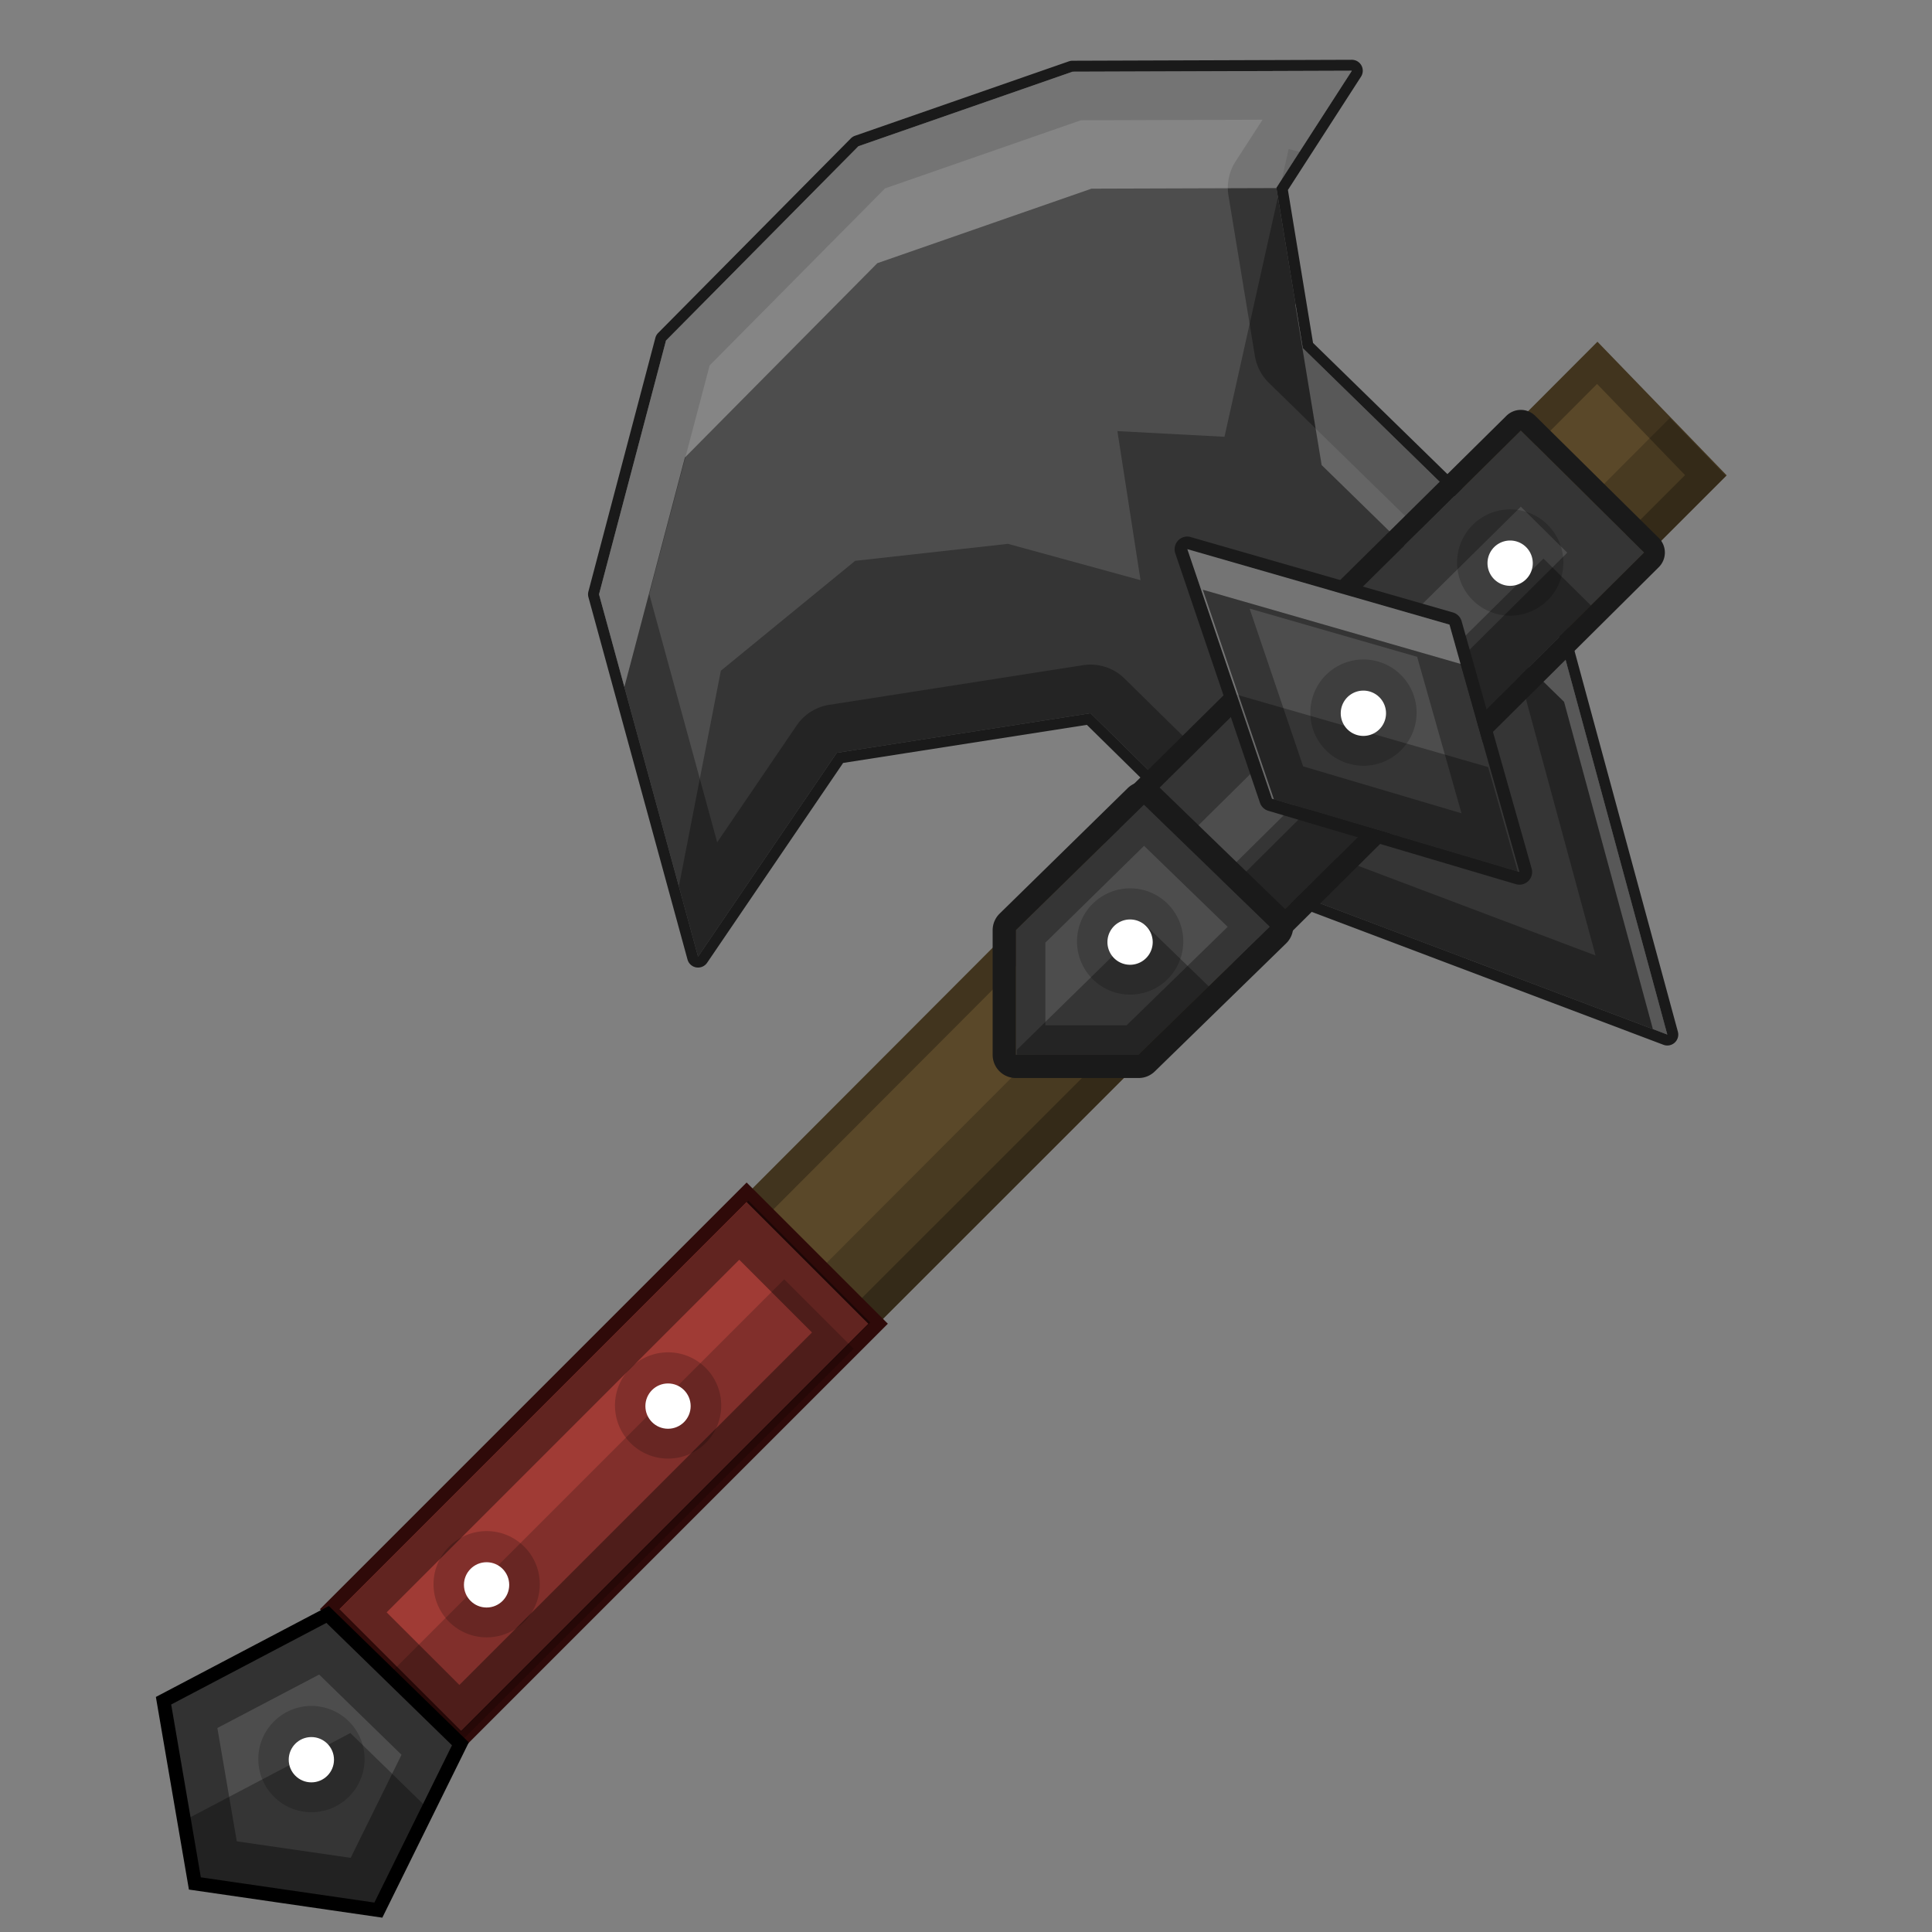 <?xml version="1.0" encoding="UTF-8" standalone="no"?>
<!-- Created with Inkscape (http://www.inkscape.org/) -->

<svg
   xmlns:dc="http://purl.org/dc/elements/1.1/"
   xmlns:cc="http://creativecommons.org/ns#"
   xmlns:rdf="http://www.w3.org/1999/02/22-rdf-syntax-ns#"
   xmlns:svg="http://www.w3.org/2000/svg"
   xmlns="http://www.w3.org/2000/svg"
   xmlns:sodipodi="http://sodipodi.sourceforge.net/DTD/sodipodi-0.dtd"
   xmlns:inkscape="http://www.inkscape.org/namespaces/inkscape"
   width="512"
   height="512"
   id="svg2"
   version="1.1"
   inkscape:version="0.48.4 r9939"
   sodipodi:docname="SteelPickaxe.svg">
  <rect width="100%" height="100%" fill="#808080" stroke="none"/>
  <defs
     id="defs4" />
  <sodipodi:namedview
     id="base"
     pagecolor="#ffffff"
     bordercolor="#666666"
     borderopacity="1.0"
     inkscape:pageopacity="0.0"
     inkscape:pageshadow="2"
     inkscape:zoom="0.70710678"
     inkscape:cx="367.63463"
     inkscape:cy="347.59862"
     inkscape:document-units="px"
     inkscape:current-layer="layer1"
     showgrid="false"
     fit-margin-top="0"
     fit-margin-left="0"
     fit-margin-right="0"
     fit-margin-bottom="0"
     inkscape:window-width="1301"
     inkscape:window-height="744"
     inkscape:window-x="65"
     inkscape:window-y="24"
     inkscape:window-maximized="1">
    <inkscape:grid
       type="xygrid"
       id="grid3096"
       empspacing="8"
       visible="true"
       enabled="true"
       snapvisiblegridlinesonly="true" />
  </sodipodi:namedview>
  <g
     inkscape:label="Layer 1"
     inkscape:groupmode="layer"
     id="layer1"
     transform="translate(-236,-121.505)">
    <g
       id="g4000"
       transform="translate(4.77,0)">
      <path
         sodipodi:nodetypes="ccccc"
         transform="translate(236,121.505)"
         inkscape:connector-curvature="0"
         id="path3034"
         d="M 418.572,90.572 60.714,449.143 95.383,483.342 452.815,125.982 z"
         style="fill:#5a4829;fill-opacity:1;stroke:none" />
      <path
         id="path3034-6"
         transform="translate(236,121.505)"
         d="M 418.563,90.563 60.719,449.156 95.375,483.344 452.813,125.969 z m -0.094,11.188 23.312,24.156 L 95.312,472.281 71.844,449.125 z"
         style="fill:#000000;fill-opacity:0.275;stroke:none"
         inkscape:connector-curvature="0"
         sodipodi:nodetypes="cccccccccc" />
      <path
         id="path3034-2"
         transform="translate(236,121.505)"
         d="M 437.751,110.781 80.531,468.719 95.375,483.344 452.626,126.156 z"
         style="fill:#000000;fill-opacity:0.196;stroke:none"
         inkscape:connector-curvature="0"
         sodipodi:nodetypes="ccccc" />
    </g>
    <g
       transform="translate(91.733,-88.334)"
       id="g3042">
      <rect
         transform="matrix(0.707,-0.707,0.707,0.707,0,0)"
         y="613.815"
         x="-286.186"
         height="49.279"
         width="156.291"
         id="rect3879-0"
         style="color:#000000;fill:#a03b35;fill-opacity:1;fill-rule:nonzero;stroke:#2f0a09;stroke-width:3.662;stroke-opacity:1;marker:none;visibility:visible;display:inline;overflow:visible;enable-background:accumulate" />
      <path
         inkscape:connector-curvature="0"
         id="rect3879-0-0"
         d="m 342.584,527.998 -108.401,108.401 32.317,32.317 108.401,-108.401 -32.317,-32.317 z m -2.406,15.681 19.275,19.275 -93.445,93.416 -19.275,-19.246 93.445,-93.445 z"
         style="color:#000000;fill:#000000;fill-opacity:0.392;fill-rule:nonzero;stroke:none;stroke-width:3.662;marker:none;visibility:visible;display:inline;overflow:visible;enable-background:accumulate" />
      <path
         inkscape:connector-curvature="0"
         transform="translate(141.714,232.934)"
         id="rect3879-0-3"
         d="M 210.375,315.938 106.406,419.906 124.812,438.312 228.781,334.344 210.375,315.938 z"
         style="color:#000000;fill:#000000;fill-opacity:0.196;fill-rule:nonzero;stroke:none;stroke-width:3.662;marker:none;visibility:visible;display:inline;overflow:visible;enable-background:accumulate" />
      <g
         transform="translate(166.072,38.571)"
         id="g3842">
        <path
           sodipodi:type="star"
           style="color:#000000;fill:#4d4d4d;fill-opacity:1;fill-rule:nonzero;stroke:#000000;stroke-width:4;stroke-miterlimit:4;stroke-opacity:1;stroke-dasharray:none;marker:none;visibility:visible;display:inline;overflow:visible;enable-background:accumulate"
           id="path2997-8"
           sodipodi:sides="5"
           sodipodi:cx="82.327431"
           sodipodi:cy="447.09769"
           sodipodi:r1="45.678699"
           sodipodi:r2="39.67952"
           sodipodi:arg1="-1.4265537"
           sodipodi:arg2="-0.79823514"
           inkscape:flatsided="true"
           inkscape:rounded="0"
           inkscape:randomized="0"
           d="m 88.893,401.893 38.455,37.48 -23.762,48.155 -53.141,-7.719 -9.08,-52.925 z"
           transform="matrix(0.915,0,0,0.915,-16.316,231.378)"
           inkscape:transform-center-x="1.1317962"
           inkscape:transform-center-y="-0.87702664" />
        <path
           inkscape:connector-curvature="0"
           style="color:#000000;fill:#000000;fill-opacity:0.357;fill-rule:nonzero;stroke:none;stroke-width:4;marker:none;visibility:visible;display:inline;overflow:visible;enable-background:accumulate"
           d="m 65.065,599.308 -43.514,22.887 8.325,48.434 48.635,7.066 21.771,-44.086 -35.217,-34.302 z m -2.289,15.735 21.828,21.256 -13.475,27.321 -30.182,-4.377 -5.15,-30.039 26.978,-14.161 z"
           id="path2997-8-46" />
        <path
           inkscape:connector-curvature="0"
           id="path2997-8-7"
           d="m 71.049,630.55 -43.5,22.875 2.969,17.312 48,6.969 13.281,-26.938 -20.75,-20.219 z"
           style="color:#000000;fill:#000000;fill-opacity:0.314;fill-rule:nonzero;stroke:none;stroke-width:4;marker:none;visibility:visible;display:inline;overflow:visible;enable-background:accumulate" />
      </g>
      <path
         transform="matrix(0.861,0,0,0.861,150.969,295.026)"
         d="m 104.425,442.489 c 0,9.031 -7.321,16.352 -16.352,16.352 -9.031,0 -16.352,-7.321 -16.352,-16.352 0,-9.031 7.321,-16.352 16.352,-16.352 9.031,0 16.352,7.321 16.352,16.352 z"
         sodipodi:ry="16.351845"
         sodipodi:rx="16.351845"
         sodipodi:cy="442.48889"
         sodipodi:cx="88.072678"
         id="path3849"
         style="color:#000000;fill:#000000;fill-opacity:0.196;fill-rule:nonzero;stroke:none;stroke-width:4;marker:none;visibility:visible;display:inline;overflow:visible;enable-background:accumulate"
         sodipodi:type="arc" />
      <path
         transform="matrix(0.988,0,0,0.985,142.271,240.261)"
         d="m 91.607,442.558 c 0,3.365 -2.718,6.094 -6.071,6.094 -3.353,0 -6.071,-2.728 -6.071,-6.094 0,-3.365 2.718,-6.094 6.071,-6.094 3.353,0 6.071,2.728 6.071,6.094 z"
         sodipodi:ry="6.09375"
         sodipodi:rx="6.0714288"
         sodipodi:cy="442.55804"
         sodipodi:cx="85.535713"
         id="path3847"
         style="color:#000000;fill:#ffffff;fill-opacity:1;fill-rule:nonzero;stroke:none;stroke-width:4;marker:none;visibility:visible;display:inline;overflow:visible;enable-background:accumulate"
         sodipodi:type="arc" />
      <path
         transform="matrix(0.861,0,0,0.861,197.405,248.691)"
         d="m 104.425,442.489 c 0,9.031 -7.321,16.352 -16.352,16.352 -9.031,0 -16.352,-7.321 -16.352,-16.352 0,-9.031 7.321,-16.352 16.352,-16.352 9.031,0 16.352,7.321 16.352,16.352 z"
         sodipodi:ry="16.351845"
         sodipodi:rx="16.351845"
         sodipodi:cy="442.48889"
         sodipodi:cx="88.072678"
         id="path3849-7"
         style="color:#000000;fill:#000000;fill-opacity:0.196;fill-rule:nonzero;stroke:none;stroke-width:4;marker:none;visibility:visible;display:inline;overflow:visible;enable-background:accumulate"
         sodipodi:type="arc" />
      <path
         transform="matrix(0.988,0,0,0.985,188.707,193.926)"
         d="m 91.607,442.558 c 0,3.365 -2.718,6.094 -6.071,6.094 -3.353,0 -6.071,-2.728 -6.071,-6.094 0,-3.365 2.718,-6.094 6.071,-6.094 3.353,0 6.071,2.728 6.071,6.094 z"
         sodipodi:ry="6.09375"
         sodipodi:rx="6.0714288"
         sodipodi:cy="442.55804"
         sodipodi:cx="85.535713"
         id="path3847-1"
         style="color:#000000;fill:#ffffff;fill-opacity:1;fill-rule:nonzero;stroke:none;stroke-width:4;marker:none;visibility:visible;display:inline;overflow:visible;enable-background:accumulate"
         sodipodi:type="arc" />
      <path
         transform="matrix(0.861,0,0,0.861,245.488,201.314)"
         d="m 104.425,442.489 c 0,9.031 -7.321,16.352 -16.352,16.352 -9.031,0 -16.352,-7.321 -16.352,-16.352 0,-9.031 7.321,-16.352 16.352,-16.352 9.031,0 16.352,7.321 16.352,16.352 z"
         sodipodi:ry="16.351845"
         sodipodi:rx="16.351845"
         sodipodi:cy="442.48889"
         sodipodi:cx="88.072678"
         id="path3849-77"
         style="color:#000000;fill:#000000;fill-opacity:0.196;fill-rule:nonzero;stroke:none;stroke-width:4;marker:none;visibility:visible;display:inline;overflow:visible;enable-background:accumulate"
         sodipodi:type="arc" />
      <path
         transform="matrix(0.988,0,0,0.985,236.79,146.55)"
         d="m 91.607,442.558 c 0,3.365 -2.718,6.094 -6.071,6.094 -3.353,0 -6.071,-2.728 -6.071,-6.094 0,-3.365 2.718,-6.094 6.071,-6.094 3.353,0 6.071,2.728 6.071,6.094 z"
         sodipodi:ry="6.09375"
         sodipodi:rx="6.0714288"
         sodipodi:cy="442.55804"
         sodipodi:cx="85.535713"
         id="path3847-6"
         style="color:#000000;fill:#ffffff;fill-opacity:1;fill-rule:nonzero;stroke:none;stroke-width:4;marker:none;visibility:visible;display:inline;overflow:visible;enable-background:accumulate"
         sodipodi:type="arc" />
    </g>
    <path
       style="fill:#4d4d4d;stroke:none"
       d="M 677.833,395.652 570.25,355.005 l -45.25,-44.5 -67.25,10.5 -36.75,54 -26.25,-96 17.75,-67.25 51,-51.5 56.75,-19.75 74,-0.25 -20,31 7,42.5 64.25,62.75 z"
       id="path4130"
       inkscape:connector-curvature="0" />
    <path
       style="fill:#1a1a1a;stroke:none"
       d="M 358.25 15.844 L 284.25 16.094 A 2.901 2.901 0 0 0 283.281 16.25 L 226.531 36 A 2.901 2.901 0 0 0 225.438 36.719 L 174.438 88.219 A 2.901 2.901 0 0 0 173.688 89.5 L 155.938 156.75 A 2.901 2.901 0 0 0 155.938 158.25 L 182.188 254.25 A 2.901 2.901 0 0 0 187.406 255.125 L 223.438 202.188 L 288.031 192.094 L 332.219 235.562 A 2.901 2.901 0 0 0 333.219 236.219 L 440.812 276.875 A 2.901 2.901 0 0 0 444.656 273.406 L 412.312 154.25 A 2.901 2.901 0 0 0 411.531 152.938 L 347.969 90.875 L 341.312 50.344 L 360.688 20.312 A 2.901 2.901 0 0 0 358.25 15.844 z M 358.25 18.75 L 338.25 49.75 L 345.25 92.25 L 409.5 155 L 441.844 274.156 L 334.25 233.5 L 289 189 L 221.75 199.5 L 185 253.5 L 158.75 157.5 L 176.5 90.25 L 227.5 38.75 L 284.25 19 L 358.25 18.75 z "
       transform="translate(236,121.505)"
       id="path4157" />
    <path
       style="fill:#000000;stroke:none;fill-opacity:0.314"
       d="M 358.25 18.75 L 284.25 19 L 227.5 38.75 L 176.5 90.25 L 158.75 157.5 L 185 253.5 L 221.75 199.5 L 289 189 L 334.25 233.5 L 441.844 274.156 L 409.5 155 L 345.25 92.25 L 338.25 49.75 L 358.25 18.75 z M 334.594 31.719 L 327.438 42.781 A 12.863 12.863 0 0 0 325.562 51.844 L 332.562 94.344 A 12.863 12.863 0 0 0 336.25 101.438 L 398 161.75 L 422.844 253.219 L 341.344 222.438 L 298.031 179.844 A 12.863 12.863 0 0 0 287.031 176.281 L 219.781 186.781 A 12.863 12.863 0 0 0 211.125 192.25 L 190.062 223.219 L 172.062 157.438 L 188.062 96.844 L 234.531 49.938 L 286.438 31.875 L 334.594 31.719 z "
       transform="translate(236,121.505)"
       id="path4130-8" />
    <path
       style="fill:#000000;stroke:none;stroke-width:1px;stroke-linecap:butt;stroke-linejoin:miter;stroke-opacity:1;fill-opacity:0.314"
       d="M 341.5 39.5 L 339.719 47.469 L 344.406 40.219 L 341.5 39.5 z M 338.656 52.25 L 324.5 115.75 L 296.125 114.25 L 302.25 153.75 L 267.125 144.125 L 226.625 148.625 L 191.031 177.75 L 179.906 234.906 L 185 253.5 L 221.75 199.5 L 289 189 L 334.25 233.5 L 441.844 274.156 L 409.5 155 L 345.25 92.25 L 338.656 52.25 z "
       transform="translate(236,121.505)"
       id="path4221" />
    <path
       style="fill:#ffffff;stroke:none;fill-opacity:0.314"
       d="m 594.25,140.255 -74,0.25 -56.75,19.75 -51,51.5 -17.75,67.25 6.719,24.531 16.031,-60.781 51,-51.5 56.75,-19.75 49,-0.156 0,-0.094 20,-31 z"
       id="path4448" />
    <path
       style="fill:#ffffff;stroke:none;fill-opacity:0.235"
       d="m 579.344,202.13 -0.094,0.125 7,42.5 64.25,62.75 23.531,86.719 3.812,1.438 L 645.5,276.505 l -64.25,-62.75 -1.906,-11.625 z"
       id="path4130-2" />
    <path
       style="fill:#4d4d4d;stroke:none;stroke-width:1px;stroke-linecap:butt;stroke-linejoin:miter;stroke-opacity:1;fill-opacity:1"
       d="m 639.031,235.581 32.704,32.35 L 566.553,372.406 532.435,340.94 z"
       id="path4231"
       inkscape:connector-curvature="0" />
    <path
       style="fill:#000000;fill-opacity:0.314;stroke:none"
       d="M 409.031 148.031 L 317.312 238.688 L 330.562 250.906 L 421.625 160.469 L 409.031 148.031 z "
       transform="translate(236,121.505)"
       id="path4231-0" />
    <path
       style="fill:#1a1a1a;fill-opacity:1;stroke:none"
       d="M 402.906 108.625 A 5.463 5.463 0 0 0 399.188 110.219 L 292.594 215.562 A 5.463 5.463 0 0 0 292.75 223.469 L 326.875 254.938 A 5.463 5.463 0 0 0 334.406 254.781 L 439.594 150.312 A 5.463 5.463 0 0 0 439.594 142.562 L 406.875 110.219 A 5.463 5.463 0 0 0 402.906 108.625 z M 403.031 114.062 L 435.75 146.438 L 330.562 250.906 L 296.438 219.438 L 403.031 114.062 z "
       transform="translate(236,121.505)"
       id="path4251" />
    <path
       style="fill:#000000;fill-opacity:0.314;stroke:none"
       d="M 403.031 114.062 L 296.438 219.438 L 330.562 250.906 L 435.75 146.438 L 403.031 114.062 z M 403.031 134.281 L 415.344 146.469 L 330.188 231.031 L 317.25 219.062 L 403.031 134.281 z "
       transform="translate(236,121.505)"
       id="path4231-1" />
    <path
       style="fill:#4d4d4d;stroke:none;stroke-width:1px;stroke-linecap:butt;stroke-linejoin:miter;stroke-opacity:1;fill-opacity:1"
       d="m 550.643,267.047 69.473,19.976 18.562,65.584 -65.584,-19.445 z"
       id="path4289"
       inkscape:connector-curvature="0" />
    <path
       style="fill:#1a1a1a;fill-opacity:1;stroke:none"
       d="M 314.594 142.188 A 3.36 3.36 0 0 0 314.25 142.219 A 3.36 3.36 0 0 0 311.469 146.656 L 333.906 212.75 A 3.36 3.36 0 0 0 336.125 214.875 L 401.719 234.312 A 3.36 3.36 0 0 0 405.906 230.188 L 387.344 164.625 A 3.36 3.36 0 0 0 385.062 162.312 L 315.594 142.344 A 3.36 3.36 0 0 0 314.594 142.188 z M 314.656 145.531 L 384.125 165.531 L 402.688 231.094 L 337.094 211.656 L 314.656 145.531 z "
       transform="translate(236,121.505)"
       id="path4309" />
    <path
       style="fill:#000000;fill-opacity:0.314;stroke:none"
       d="M 314.656 145.531 L 337.094 211.656 L 402.688 231.094 L 384.125 165.531 L 314.656 145.531 z M 331.156 161.281 L 375.562 174.062 L 387.312 215.531 L 345.344 203.094 L 331.156 161.281 z "
       transform="translate(236,121.505)"
       id="path4289-5" />
    <path
       style="fill:#000000;fill-opacity:0.314;stroke:none"
       d="M 327.75 184.094 L 337.094 211.656 L 402.219 230.938 L 394.375 203.281 L 327.75 184.094 z "
       transform="translate(236,121.505)"
       id="path4289-1" />
    <path
       style="fill:#ffffff;fill-opacity:0.314;stroke:none"
       d="M 314.656 145.531 L 337.094 211.656 L 337.594 211.812 L 318.75 156.281 L 387.062 175.938 L 384.125 165.531 L 314.656 145.531 z "
       transform="translate(236,121.505)"
       id="path4289-8" />
    <path
       transform="matrix(0.861,0,0,0.861,521.501,-70.627)"
       d="m 104.425,442.489 a 16.352,16.352 0 1 1 -32.704,0 16.352,16.352 0 1 1 32.704,0 z"
       sodipodi:ry="16.351845"
       sodipodi:rx="16.351845"
       sodipodi:cy="442.48889"
       sodipodi:cx="88.072678"
       id="path3849-77-9"
       style="color:#000000;fill:#000000;fill-opacity:0.196;fill-rule:nonzero;stroke:none;stroke-width:4;marker:none;visibility:visible;display:inline;overflow:visible;enable-background:accumulate"
       sodipodi:type="arc" />
    <path
       transform="matrix(0.988,0,0,0.985,512.802,-125.392)"
       d="m 91.607,442.558 a 6.071,6.094 0 1 1 -12.143,0 6.071,6.094 0 1 1 12.143,0 z"
       sodipodi:ry="6.09375"
       sodipodi:rx="6.0714288"
       sodipodi:cy="442.55804"
       sodipodi:cx="85.535713"
       id="path3847-6-8"
       style="color:#000000;fill:#ffffff;fill-opacity:1;fill-rule:nonzero;stroke:none;stroke-width:4;marker:none;visibility:visible;display:inline;overflow:visible;enable-background:accumulate"
       sodipodi:type="arc" />
    <path
       transform="matrix(0.861,0,0,0.861,560.392,-110.402)"
       d="m 104.425,442.489 a 16.352,16.352 0 1 1 -32.704,0 16.352,16.352 0 1 1 32.704,0 z"
       sodipodi:ry="16.351845"
       sodipodi:rx="16.351845"
       sodipodi:cy="442.48889"
       sodipodi:cx="88.072678"
       id="path3849-77-0"
       style="color:#000000;fill:#000000;fill-opacity:0.196;fill-rule:nonzero;stroke:none;stroke-width:4;marker:none;visibility:visible;display:inline;overflow:visible;enable-background:accumulate"
       sodipodi:type="arc" />
    <path
       transform="matrix(0.988,0,0,0.985,551.693,-165.167)"
       d="m 91.607,442.558 a 6.071,6.094 0 1 1 -12.143,0 6.071,6.094 0 1 1 12.143,0 z"
       sodipodi:ry="6.09375"
       sodipodi:rx="6.0714288"
       sodipodi:cy="442.55804"
       sodipodi:cx="85.535713"
       id="path3847-6-1"
       style="color:#000000;fill:#ffffff;fill-opacity:1;fill-rule:nonzero;stroke:none;stroke-width:4;marker:none;visibility:visible;display:inline;overflow:visible;enable-background:accumulate"
       sodipodi:type="arc" />
    <path
       style="fill:#4d4d4d;fill-opacity:1;stroke:none"
       d="m 539.152,334.752 -33.941,33.234 0,33.057 32.527,0 34.825,-33.941 z"
       id="path4450"
       inkscape:connector-curvature="0" />
    <path
       style="fill:#1a1a1a;fill-opacity:1;stroke:none"
       d="M 302.969 207.125 A 6.142 6.142 0 0 0 298.844 208.875 L 264.906 242.125 A 6.142 6.142 0 0 0 263.062 246.5 L 263.062 279.531 A 6.142 6.142 0 0 0 269.219 285.688 L 301.75 285.688 A 6.142 6.142 0 0 0 306.031 283.938 L 340.844 250 A 6.142 6.142 0 0 0 340.844 241.188 L 307.438 208.844 A 6.142 6.142 0 0 0 302.969 207.125 z M 303.156 213.25 L 336.562 245.594 L 301.75 279.531 L 269.219 279.531 L 269.219 246.469 L 303.156 213.25 z "
       id="path4470"
       transform="translate(236,121.505)" />
    <path
       style="fill:#000000;fill-opacity:0.314;stroke:none"
       d="M 303.156 213.25 L 269.219 246.469 L 269.219 279.531 L 301.75 279.531 L 336.562 245.594 L 303.156 213.25 z M 303.188 224.156 L 325.344 245.625 L 298.562 271.719 L 277.031 271.719 L 277.031 249.812 L 303.188 224.156 z "
       transform="translate(236,121.505)"
       id="path4450-9" />
    <path
       style="fill:#000000;fill-opacity:0.314;stroke:none"
       d="M 303.406 245 L 269.469 278.219 L 269.469 279.531 L 301.75 279.531 L 320.344 261.406 L 303.406 245 z "
       transform="translate(236,121.505)"
       id="path4450-0" />
    <path
       transform="matrix(0.861,0,0,0.861,459.669,-9.98)"
       d="m 104.425,442.489 a 16.352,16.352 0 1 1 -32.704,0 16.352,16.352 0 1 1 32.704,0 z"
       sodipodi:ry="16.351845"
       sodipodi:rx="16.351845"
       sodipodi:cy="442.48889"
       sodipodi:cx="88.072678"
       id="path3849-77-7"
       style="color:#000000;fill:#000000;fill-opacity:0.196;fill-rule:nonzero;stroke:none;stroke-width:4;marker:none;visibility:visible;display:inline;overflow:visible;enable-background:accumulate"
       sodipodi:type="arc" />
    <path
       transform="matrix(0.988,0,0,0.985,450.971,-64.744)"
       d="m 91.607,442.558 a 6.071,6.094 0 1 1 -12.143,0 6.071,6.094 0 1 1 12.143,0 z"
       sodipodi:ry="6.09375"
       sodipodi:rx="6.0714288"
       sodipodi:cy="442.55804"
       sodipodi:cx="85.535713"
       id="path3847-6-4"
       style="color:#000000;fill:#ffffff;fill-opacity:1;fill-rule:nonzero;stroke:none;stroke-width:4;marker:none;visibility:visible;display:inline;overflow:visible;enable-background:accumulate"
       sodipodi:type="arc" />
  </g>
</svg>
